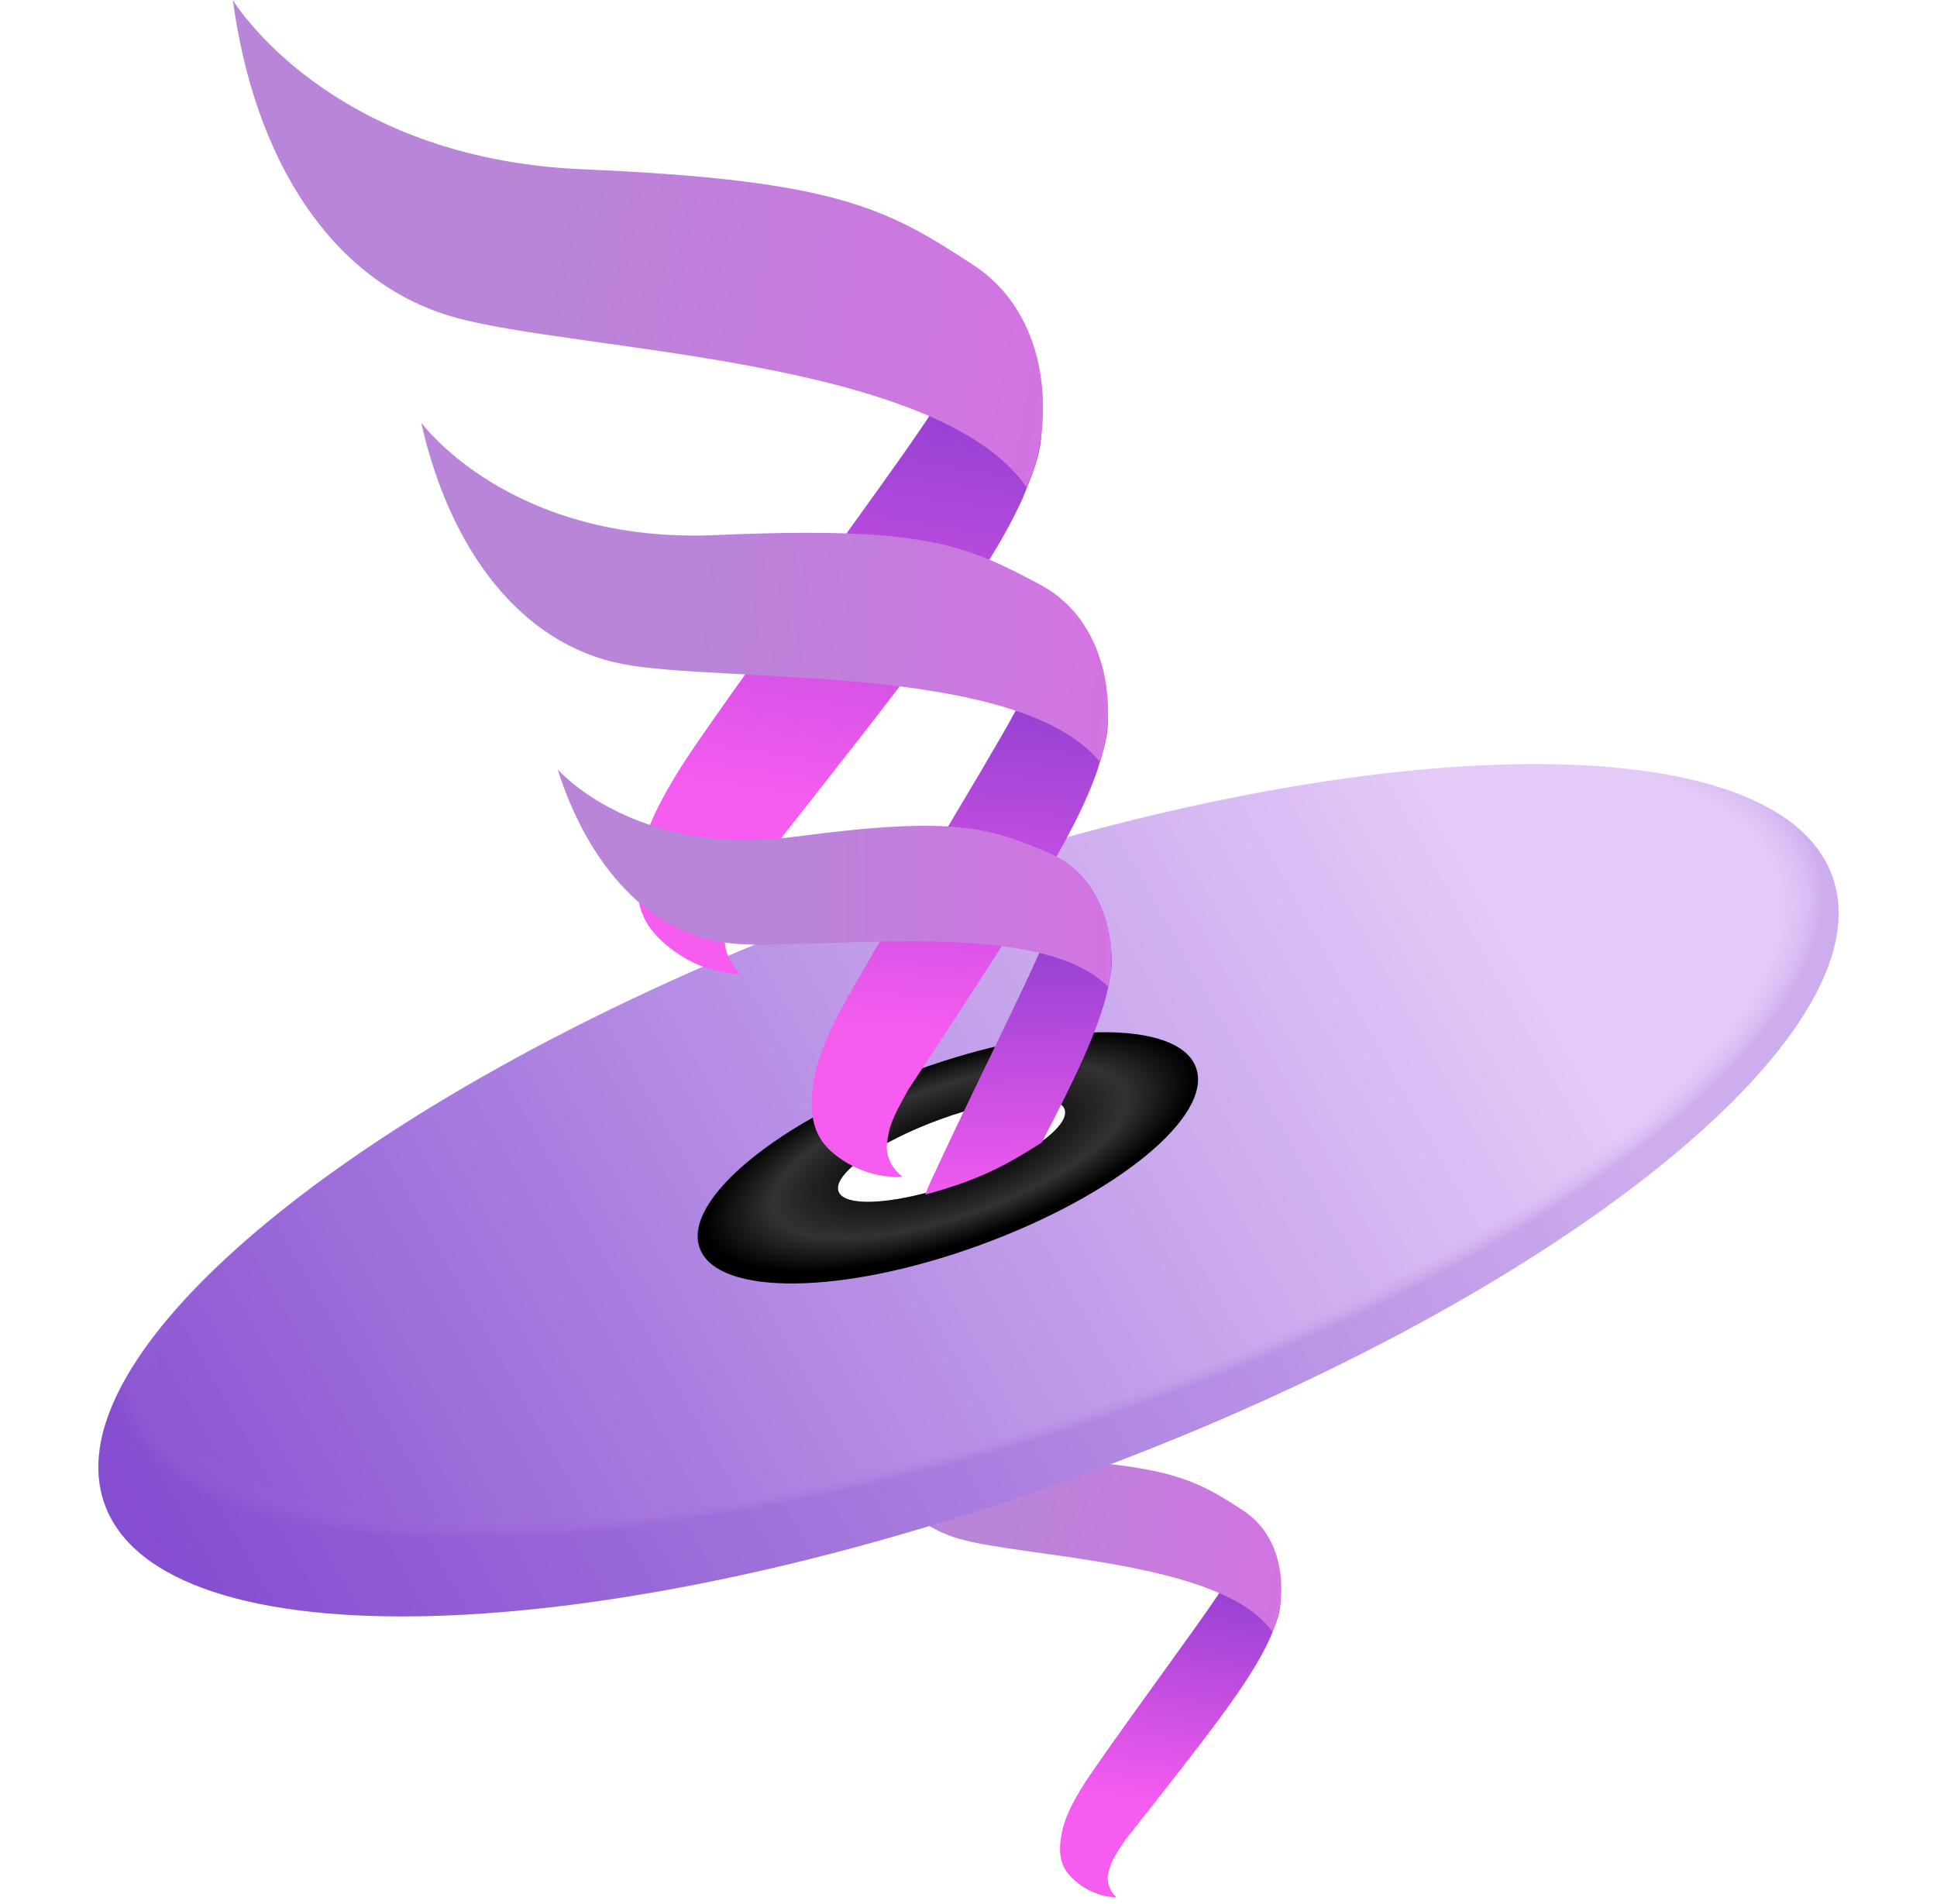 <svg width="59" height="58" viewBox="0 0 59 58" fill="none" xmlns="http://www.w3.org/2000/svg">
<path d="M32.712 57.27C32.357 56.95 32.18 56.558 32.357 55.774C32.407 55.553 32.535 55.045 33.261 53.993C34.706 51.899 37.058 48.756 37.307 48.258C37.555 47.759 37.896 47.105 37.91 46.405C38.467 46.858 38.745 47.118 38.958 48.008C39.065 48.97 38.994 49.148 38.691 49.896C38.075 51.268 36.733 52.936 34.274 56.059C33.895 56.618 33.822 56.754 33.741 57.163C33.724 57.433 33.839 57.647 34.006 57.804C33.525 57.796 33.067 57.591 32.712 57.27Z" fill="url(#paint0_linear_122_323)"/>
<path d="M29.226 46.886C27.219 46.309 25.929 44.29 25.57 41.622C25.57 41.622 27.147 44.254 31.377 44.434C35.606 44.614 36.43 45.083 37.864 46.02C39.298 46.958 39.158 48.95 38.751 49.713C37.245 47.55 31.233 47.463 29.226 46.886Z" fill="url(#paint1_linear_122_323)"/>
<path fill-rule="evenodd" clip-rule="evenodd" d="M32.692 45.032C47.221 39.744 57.571 31.53 55.808 26.687C54.045 21.844 40.838 22.205 26.308 27.493C11.779 32.782 1.429 40.995 3.192 45.838C4.955 50.681 18.162 50.32 32.692 45.032ZM29.327 35.991C31.229 35.299 32.617 34.315 32.427 33.794C32.237 33.272 30.542 33.41 28.64 34.102C26.738 34.795 25.351 35.778 25.541 36.3C25.73 36.821 27.426 36.683 29.327 35.991Z" fill="url(#paint2_linear_122_323)"/>
<path fill-rule="evenodd" clip-rule="evenodd" d="M32.692 45.032C47.221 39.744 57.571 31.53 55.808 26.687C54.045 21.844 40.838 22.205 26.308 27.493C11.779 32.782 1.429 40.995 3.192 45.838C4.955 50.681 18.162 50.32 32.692 45.032ZM29.327 35.991C31.229 35.299 32.617 34.315 32.427 33.794C32.237 33.272 30.542 33.41 28.64 34.102C26.738 34.795 25.351 35.778 25.541 36.3C25.73 36.821 27.426 36.683 29.327 35.991Z" fill="url(#paint3_radial_122_323)" fill-opacity="0.2" style="mix-blend-mode:multiply"/>
<path fill-rule="evenodd" clip-rule="evenodd" d="M32.692 45.032C47.221 39.744 57.571 31.53 55.808 26.687C54.045 21.844 40.838 22.205 26.308 27.493C11.779 32.782 1.429 40.995 3.192 45.838C4.955 50.681 18.162 50.32 32.692 45.032ZM29.327 35.991C31.229 35.299 32.617 34.315 32.427 33.794C32.237 33.272 30.542 33.41 28.64 34.102C26.738 34.795 25.351 35.778 25.541 36.3C25.73 36.821 27.426 36.683 29.327 35.991Z" fill="#F75CF0" fill-opacity="0.06"/>
<path fill-rule="evenodd" clip-rule="evenodd" d="M29.84 37.938C34.014 36.418 36.964 33.995 36.429 32.525C35.894 31.055 32.076 31.095 27.902 32.614C23.728 34.133 20.778 36.557 21.313 38.027C21.848 39.497 25.666 39.457 29.84 37.938ZM29.327 35.991C31.229 35.299 32.617 34.315 32.427 33.794C32.237 33.272 30.541 33.41 28.64 34.102C26.738 34.795 25.351 35.778 25.541 36.3C25.73 36.821 27.426 36.683 29.327 35.991Z" fill="url(#paint4_radial_122_323)"/>
<path d="M20.189 28.697C19.539 28.109 19.213 27.39 19.539 25.953C19.631 25.547 19.864 24.616 21.195 22.687C23.845 18.846 28.159 13.084 28.615 12.169C29.071 11.255 29.695 10.055 29.721 8.772C30.744 9.603 31.254 10.079 31.644 11.712C31.839 13.476 31.709 13.802 31.153 15.174C30.024 17.691 27.562 20.748 23.053 26.476C22.358 27.501 22.225 27.751 22.077 28.5C22.046 28.996 22.256 29.388 22.562 29.676C21.681 29.661 20.84 29.285 20.189 28.697Z" fill="url(#paint5_linear_122_323)"/>
<path d="M13.797 9.654C10.116 8.596 7.75 4.893 7.092 0C7.092 0 9.984 4.827 17.74 5.157C25.496 5.488 27.008 6.348 29.637 8.067C32.266 9.786 32.009 13.438 31.263 14.838C28.502 10.871 17.477 10.711 13.797 9.654Z" fill="url(#paint6_linear_122_323)"/>
<path d="M25.49 35.222C24.921 34.791 24.606 34.232 24.768 33.043C24.814 32.707 24.937 31.935 25.88 30.276C27.757 26.973 30.847 21.992 31.152 21.218C31.457 20.444 31.878 19.427 31.808 18.384C32.697 18.985 33.144 19.335 33.577 20.632C33.86 22.049 33.778 22.323 33.424 23.475C32.687 25.596 30.907 28.252 27.656 33.217C27.165 34.098 27.074 34.31 27.008 34.929C27.017 35.333 27.216 35.636 27.485 35.849C26.768 35.899 26.06 35.653 25.49 35.222Z" fill="url(#paint7_linear_122_323)"/>
<path d="M18.953 20.229C15.893 19.632 13.71 16.796 12.83 12.874C12.83 12.874 15.518 16.584 21.833 16.302C28.148 16.02 29.435 16.61 31.69 17.817C33.945 19.025 33.996 22.006 33.489 23.195C30.968 20.173 22.014 20.826 18.953 20.229Z" fill="url(#paint8_linear_122_323)"/>
<path d="M33.637 28.059C33.954 29.141 33.909 29.36 33.712 30.279C33.424 31.423 32.784 32.795 31.73 34.809C30.455 35.629 29.673 35.983 28.183 36.396C28.223 36.304 28.265 36.178 28.311 36.078C29.545 33.383 31.608 29.302 31.793 28.679C31.977 28.057 32.235 27.238 32.11 26.432C32.841 26.839 33.213 27.08 33.637 28.059Z" fill="url(#paint9_linear_122_323)"/>
<path d="M22.244 28.74C19.825 28.484 17.936 26.429 16.985 23.44C16.985 23.44 19.326 26.141 24.215 25.492C29.104 24.843 30.145 25.214 31.98 26C33.814 26.785 34.056 29.099 33.744 30.057C31.579 27.879 24.664 28.996 22.244 28.74Z" fill="url(#paint10_linear_122_323)"/>
<defs>
<linearGradient id="paint0_linear_122_323" x1="37.15" y1="45.479" x2="35.613" y2="55.167" gradientUnits="userSpaceOnUse">
<stop stop-color="#6D36C7"/>
<stop offset="1" stop-color="#F75CF0"/>
</linearGradient>
<linearGradient id="paint1_linear_122_323" x1="24.095" y1="42.385" x2="50.252" y2="47.067" gradientUnits="userSpaceOnUse">
<stop offset="0.271" stop-color="#B885D8"/>
<stop offset="1" stop-color="#F75CF0"/>
</linearGradient>
<linearGradient id="paint2_linear_122_323" x1="51.141" y1="15.305" x2="-20.904" y2="55.713" gradientUnits="userSpaceOnUse">
<stop offset="0.129" stop-color="#E3D2F8"/>
<stop offset="0.804" stop-color="#6D36C7"/>
</linearGradient>
<radialGradient id="paint3_radial_122_323" cx="0" cy="0" r="1" gradientUnits="userSpaceOnUse" gradientTransform="translate(29.49 34.563) rotate(72.35) scale(10.773 30.947)">
<stop offset="0.837" stop-color="#B885D8" stop-opacity="0"/>
<stop offset="0.885" stop-color="#6D36C7"/>
</radialGradient>
<radialGradient id="paint4_radial_122_323" cx="0" cy="0" r="1" gradientUnits="userSpaceOnUse" gradientTransform="translate(28.93 35.089) rotate(70.974) scale(2.863 8.129)">
<stop offset="0.21"/>
<stop offset="0.696" stop-color="#323232"/>
<stop offset="0.964"/>
</radialGradient>
<linearGradient id="paint5_linear_122_323" x1="28.327" y1="7.074" x2="25.509" y2="24.839" gradientUnits="userSpaceOnUse">
<stop stop-color="#6D36C7"/>
<stop offset="1" stop-color="#F75CF0"/>
</linearGradient>
<linearGradient id="paint6_linear_122_323" x1="4.386" y1="1.4" x2="52.354" y2="9.985" gradientUnits="userSpaceOnUse">
<stop offset="0.271" stop-color="#B885D8"/>
<stop offset="1" stop-color="#F75CF0"/>
</linearGradient>
<linearGradient id="paint7_linear_122_323" x1="30.557" y1="17.105" x2="29.531" y2="31.716" gradientUnits="userSpaceOnUse">
<stop stop-color="#6D36C7"/>
<stop offset="1" stop-color="#F75CF0"/>
</linearGradient>
<linearGradient id="paint8_linear_122_323" x1="10.734" y1="14.202" x2="50.253" y2="17.762" gradientUnits="userSpaceOnUse">
<stop offset="0.271" stop-color="#B885D8"/>
<stop offset="1" stop-color="#F75CF0"/>
</linearGradient>
<linearGradient id="paint9_linear_122_323" x1="31.051" y1="25.523" x2="31.247" y2="36.949" gradientUnits="userSpaceOnUse">
<stop stop-color="#6D36C7"/>
<stop offset="1" stop-color="#F75CF0"/>
</linearGradient>
<linearGradient id="paint10_linear_122_323" x1="15.446" y1="24.614" x2="46.404" y2="24.694" gradientUnits="userSpaceOnUse">
<stop offset="0.271" stop-color="#B885D8"/>
<stop offset="1" stop-color="#F75CF0"/>
</linearGradient>
</defs>
</svg>
